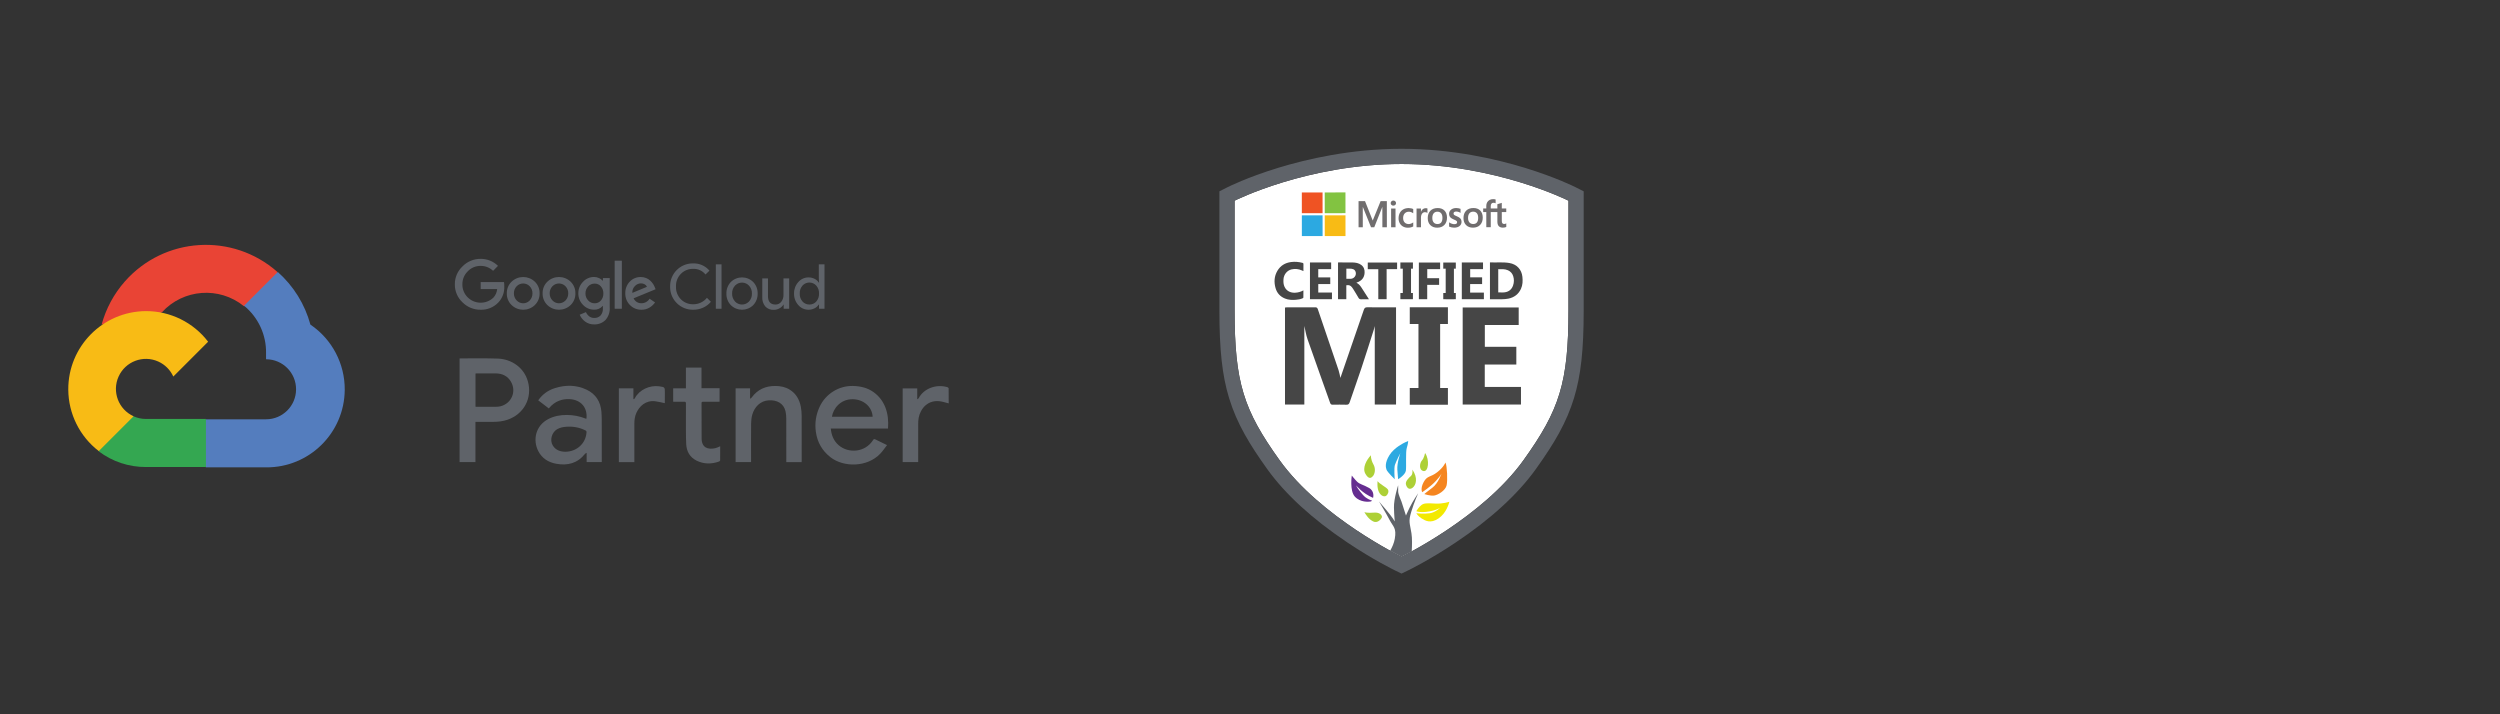 <?xml version="1.0" encoding="utf-8"?>
<!-- Generator: Adobe Illustrator 25.2.1, SVG Export Plug-In . SVG Version: 6.00 Build 0)  -->
<svg version="1.1" id="Layer_1" xmlns="http://www.w3.org/2000/svg" xmlns:xlink="http://www.w3.org/1999/xlink" x="0px" y="0px"
	 viewBox="0 0 630 180" style="enable-background:new 0 0 630 180;" xml:space="preserve">
<rect x="0" y="0" width="630" height="180" fill="#333333" stroke="none"/>
<style type="text/css">
	.st0{fill:#E94435;}
	.st1{fill:#547DBE;}
	.st2{fill:#34A751;}
	.st3{fill:#F8BB15;}
	.st4{fill:#5F6369;}
	.st5{fill:#FFFFFF;}
	.st6{fill:#652D90;}
	.st7{fill:#2CA9E1;}
	.st8{fill:#F5851F;}
	.st9{fill:#F3E900;}
	.st10{fill:#ADD036;}
	.st11{fill:#464646;}
	.st12{fill:#706D6E;}
	.st13{fill:#EF5323;}
	.st14{fill:#82C341;}
</style>
<g>
	<g>
		<path class="st0" d="M61.414,77.146h2.125l6.056-6.056l0.297-2.571c-11.271-9.948-28.473-8.876-38.421,2.395
			c-2.763,3.131-4.769,6.855-5.863,10.886c0.675-0.277,1.422-0.321,2.125-0.127l12.112-1.997c0,0,0.616-1.02,0.935-0.956
			c5.388-5.917,14.455-6.607,20.676-1.572H61.414z"/>
		<path class="st1" d="M78.222,81.8c-1.392-5.126-4.25-9.734-8.223-13.26l-8.5,8.5c3.589,2.933,5.634,7.35,5.546,11.985v1.509
			c4.178,0,7.565,3.387,7.565,7.565s-3.387,7.565-7.565,7.565H51.915l-1.509,1.53v9.073l1.509,1.509h15.129
			c10.867,0.085,19.745-8.656,19.829-19.523C86.926,91.666,83.678,85.49,78.222,81.8z"/>
		<path class="st2" d="M36.765,117.69h15.129v-12.112H36.765c-1.078,0-2.143-0.232-3.124-0.68l-2.125,0.659l-6.099,6.056
			l-0.531,2.125C28.306,116.32,32.479,117.709,36.765,117.69z"/>
		<path class="st3" d="M36.765,78.4c-10.867,0.065-19.624,8.927-19.559,19.794c0.036,6.068,2.87,11.78,7.681,15.48l8.776-8.776
			c-3.807-1.72-5.499-6.201-3.779-10.008s6.201-5.499,10.008-3.779c1.678,0.758,3.021,2.102,3.779,3.779l8.776-8.776
			C48.713,81.232,42.91,78.378,36.765,78.4z"/>
	</g>
	<g>
		<path class="st4" d="M125.476,90.367c-3.107-0.115-6.221-0.044-9.333-0.053c-0.104,0-0.207,0.016-0.328,0.026
			c0,8.714,0,17.41,0,26.101c1.339,0,2.643,0,3.995,0c0-3.383,0-6.738,0-10.131c1.554,0,3.061,0.009,4.567-0.003
			c1.192-0.01,2.365-0.14,3.505-0.529c4.196-1.434,6.325-5.54,5.131-9.718C132.024,92.599,128.883,90.493,125.476,90.367z
			 M126.097,102.39c-0.365,0.09-0.754,0.113-1.132,0.116c-1.617,0.013-3.234,0.008-4.852,0.007c-0.088,0-0.177-0.013-0.288-0.021
			c0-2.788,0-5.554,0-8.362c0.105-0.012,0.22-0.036,0.335-0.036c1.602-0.002,3.204-0.017,4.806,0.006
			c1.62,0.022,2.949,0.651,3.787,2.071C130.216,98.651,128.905,101.698,126.097,102.39z"/>
		<path class="st4" d="M220.163,98.837c-1.558-1.127-3.32-1.527-5.201-1.576c-3.574-0.093-6.92,2.015-8.417,5.25
			c-0.935,2.021-1.253,4.124-0.949,6.31c0.363,2.611,1.57,4.749,3.672,6.393c3.306,2.586,9.277,2.607,12.596-0.925
			c0.603-0.642,1.097-1.388,1.669-2.122c-1.063-0.516-2.012-0.963-2.947-1.438c-0.28-0.142-0.415-0.087-0.576,0.169
			c-1.99,3.162-6.214,3.408-8.652,1.308c-1.285-1.108-1.84-2.542-2-4.221c4.822,0,9.592,0,14.42,0
			c0.141-1.871-0.008-3.637-0.677-5.341C222.49,101.09,221.523,99.821,220.163,98.837z M209.643,105.018
			c0.306-1.987,2.085-4.397,5.134-4.416c2.773-0.017,4.992,1.858,5.132,4.416C216.486,105.018,213.065,105.018,209.643,105.018z"/>
		<path class="st4" d="M151.556,103.764c-0.21-2.539-1.428-4.485-3.767-5.58c-2.571-1.204-5.255-1.226-7.932-0.386
			c-1.724,0.541-3.157,1.549-4.224,3.085c0.898,0.687,1.784,1.365,2.668,2.042c1.515-1.898,3.474-2.433,5.218-2.347
			c2.866,0.14,4.596,2.138,4.259,4.949c-0.074-0.016-0.149-0.022-0.217-0.048c-1.503-0.594-3.056-0.901-4.678-0.909
			c-1.658-0.009-3.239,0.266-4.722,1.038c-3.26,1.698-3.928,5.337-2.505,8.09c0.937,1.813,2.518,2.799,4.499,3.167
			c2.892,0.538,5.378-0.117,7.27-2.497c0.075-0.094,0.213-0.138,0.41-0.26c0,0.86,0,1.599,0,2.331c1.29,0,2.532,0,3.81,0
			c0-0.196,0-0.361,0-0.525c0-2.71,0.007-5.421-0.004-8.132C151.636,106.441,151.666,105.096,151.556,103.764z M142.444,113.841
			c-1.179-0.022-2.386-0.345-3.138-1.571c-0.83-1.353-0.258-3.357,1.131-4.131c0.698-0.389,1.454-0.534,2.23-0.595
			c1.689-0.134,3.305,0.149,4.831,0.903c0.208,0.103,0.323,0.211,0.307,0.48C147.644,111.691,145.392,113.827,142.444,113.841z"/>
		<path class="st4" d="M201.812,102.515c-0.353-1.833-1.215-3.369-2.865-4.36c-1.071-0.643-2.256-0.876-3.497-0.891
			c-2.497-0.029-4.538,0.865-6.028,2.91c-0.074,0.101-0.202,0.163-0.404,0.32c0-0.965,0-1.793,0-2.629c-1.249,0-2.446,0-3.647,0
			c0,6.211,0,12.394,0,18.574c1.312,0,2.586,0,3.899,0c0-0.208,0-0.388,0-0.567c0-3.045-0.018-6.09,0.013-9.134
			c0.008-0.751,0.088-1.525,0.291-2.245c0.536-1.905,2.024-3.498,4.159-3.614c2.015-0.109,3.73,0.714,4.216,2.756
			c0.142,0.6,0.188,1.235,0.191,1.855c0.018,3.471,0.009,6.942,0.009,10.413c0,0.177,0,0.353,0,0.547c1.308,0,2.554,0,3.856,0
			c0.009-0.167,0.022-0.3,0.022-0.434c0.001-3.73,0.012-7.46-0.009-11.189C202.014,104.055,201.958,103.271,201.812,102.515z"/>
		<path class="st4" d="M180.323,112.926c-1.901,0.453-3.52-0.078-3.515-2.484c0.007-2.954-0.005-5.908-0.019-8.861
			c-0.002-0.307,0.15-0.342,0.397-0.341c1.22,0.007,2.441,0.004,3.661,0.002c0.161,0,0.322-0.016,0.485-0.025
			c0-1.151,0-2.252,0-3.395c-1.526,0-3.016,0-4.556,0c0-1.755,0-3.468,0-5.194c-1.327,0-2.601,0-3.928,0c0,1.742,0,3.454,0,5.223
			c-1.11,0-2.168,0-3.208,0c0,1.161,0,2.263,0,3.392c0.952,0,1.867,0.015,2.781-0.007c0.35-0.008,0.44,0.113,0.435,0.447
			c-0.017,1.188-0.012,2.375-0.005,3.563c0.014,2.223-0.033,4.448,0.073,6.667c0.087,1.826,0.918,3.327,2.612,4.164
			c1.838,0.908,3.759,0.9,5.68,0.222c0.111-0.039,0.258-0.194,0.26-0.296c0.018-1.168,0.012-2.336,0.012-3.547
			C181.051,112.635,180.7,112.836,180.323,112.926z"/>
		<path class="st4" d="M166.112,97.35c-2.382-0.328-5.019,0.868-6.111,2.97c-0.057,0.11-0.172,0.19-0.261,0.284
			c-0.041-0.017-0.082-0.034-0.122-0.052c0-0.899,0-1.799,0-2.687c-1.263,0-2.461,0-3.668,0c0,6.211,0,12.394,0,18.59
			c1.3,0,2.563,0,3.906,0c0-0.217,0-0.397,0-0.577c0-3.013,0.001-6.026,0-9.039c0-0.95,0.104-1.881,0.496-2.76
			c0.772-1.729,2.372-3.263,4.796-2.96c0.789,0.099,1.564,0.311,2.367,0.476c-0.016,0.024,0.014,0,0.014-0.024
			c0.008-0.852,0.015-1.704,0.017-2.555C167.549,97.559,167.549,97.548,166.112,97.35z"/>
		<path class="st4" d="M239.055,97.861c-0.002-0.102-0.187-0.254-0.314-0.293c-2.71-0.818-5.891,0.261-7.227,2.754
			c-0.058,0.109-0.172,0.187-0.261,0.28c-0.037-0.018-0.074-0.036-0.11-0.054c0-0.888,0-1.775,0-2.673c-1.261,0-2.468,0-3.67,0
			c0,6.209,0,12.381,0,18.574c1.304,0,2.578,0,3.908,0c0-0.235,0-0.417,0-0.598c0-2.998-0.005-5.996,0.005-8.995
			c0.002-0.515,0.02-1.039,0.113-1.543c0.415-2.264,2.325-4.846,5.829-4.115c0.573,0.12,1.135,0.295,1.743,0.455
			C239.069,100.379,239.077,99.12,239.055,97.861z"/>
		<path class="st4" d="M121.109,78.052c1.674,0.057,3.293-0.6,4.453-1.808c1.043-1.098,1.591-2.574,1.517-4.087
			c0.012-0.362-0.011-0.723-0.069-1.08h-5.88v1.773h4.156c-0.072,0.802-0.406,1.559-0.949,2.154
			c-1.825,1.735-4.699,1.701-6.483-0.076c-0.865-0.858-1.347-2.03-1.337-3.248c-0.021-1.233,0.461-2.421,1.337-3.29
			c0.843-0.898,2.024-1.4,3.255-1.385c1.174-0.017,2.307,0.431,3.151,1.247l1.233-1.254c-1.166-1.152-2.745-1.788-4.384-1.766
			c-1.721-0.013-3.372,0.678-4.571,1.912c-1.243,1.171-1.939,2.808-1.919,4.516c-0.021,1.708,0.675,3.346,1.919,4.516
			C117.743,77.396,119.394,78.074,121.109,78.052z"/>
		<path class="st4" d="M143.8,76.875c0.794-0.77,1.229-1.838,1.198-2.944c0.03-1.106-0.405-2.173-1.198-2.944
			c-1.64-1.572-4.227-1.572-5.866,0c-0.794,0.771-1.228,1.838-1.198,2.944c-0.03,1.106,0.404,2.174,1.198,2.944
			C139.573,78.446,142.16,78.446,143.8,76.875z M139.214,72.137c0.022-0.023,0.045-0.046,0.068-0.068
			c0.908-0.871,2.351-0.84,3.222,0.068c0.463,0.48,0.713,1.127,0.693,1.794c0.02,0.665-0.23,1.309-0.693,1.787
			c-0.034,0.036-0.068,0.071-0.104,0.104c-0.905,0.847-2.325,0.801-3.172-0.104h-0.007c-0.465-0.477-0.717-1.121-0.7-1.787
			C138.501,73.264,138.751,72.617,139.214,72.137z"/>
		<path class="st4" d="M161.662,78.052c0.737,0.014,1.462-0.188,2.085-0.582c0.524-0.326,0.976-0.755,1.33-1.261l-1.385-0.935
			c-0.429,0.711-1.199,1.145-2.029,1.143c-0.859,0.037-1.652-0.459-1.995-1.247l5.541-2.279l-0.187-0.471
			c-0.111-0.282-0.248-0.553-0.409-0.81c-0.199-0.304-0.431-0.585-0.693-0.838c-0.305-0.298-0.665-0.533-1.06-0.693
			c-0.439-0.183-0.91-0.275-1.385-0.27c-1.045-0.022-2.051,0.398-2.77,1.157c-0.763,0.794-1.17,1.864-1.129,2.964
			c-0.028,1.098,0.395,2.159,1.17,2.937C159.511,77.651,160.568,78.08,161.662,78.052z M160.021,72.061
			c0.39-0.407,0.925-0.643,1.489-0.658c0.332-0.005,0.66,0.079,0.949,0.242c0.258,0.138,0.461,0.36,0.575,0.63l-3.685,1.531
			C159.301,73.154,159.548,72.514,160.021,72.061z"/>
		<path class="st4" d="M135.98,73.931c0.03-1.106-0.405-2.173-1.198-2.944c-1.641-1.568-4.225-1.568-5.866,0
			c-0.794,0.771-1.228,1.838-1.198,2.944c-0.031,1.106,0.404,2.174,1.198,2.944c1.64,1.572,4.227,1.572,5.866,0h-0.007
			C135.572,76.106,136.009,75.038,135.98,73.931z M133.486,75.718c-0.034,0.036-0.068,0.071-0.104,0.104
			c-0.905,0.847-2.325,0.801-3.172-0.104h-0.007c-0.465-0.477-0.717-1.121-0.7-1.787c-0.021-0.667,0.229-1.314,0.693-1.794
			c0.022-0.023,0.045-0.046,0.068-0.068c0.908-0.871,2.351-0.84,3.222,0.068c0.463,0.48,0.713,1.127,0.693,1.794
			C134.199,74.596,133.949,75.24,133.486,75.718z"/>
		<path class="st4" d="M151.931,70.738h-0.062c-0.248-0.283-0.556-0.507-0.9-0.658c-0.399-0.188-0.834-0.285-1.274-0.284
			c-1.053-0.002-2.058,0.437-2.771,1.212c-0.776,0.773-1.204,1.828-1.184,2.923c-0.018,1.089,0.409,2.137,1.184,2.902
			c0.714,0.771,1.719,1.208,2.771,1.205c0.829,0.047,1.633-0.299,2.168-0.935h0.062v0.596c0.048,0.652-0.158,1.297-0.575,1.801
			c-0.422,0.432-1.011,0.66-1.614,0.623c-0.47,0.014-0.929-0.141-1.295-0.436c-0.342-0.274-0.611-0.629-0.783-1.032l-1.579,0.658
			c0.293,0.675,0.756,1.262,1.344,1.704c0.662,0.501,1.476,0.76,2.306,0.734c1.046,0.037,2.063-0.35,2.819-1.074
			c0.794-0.876,1.193-2.041,1.101-3.221V70.08h-1.718V70.738z M151.418,75.739c-0.393,0.452-0.967,0.706-1.565,0.693
			c-0.617,0.008-1.207-0.249-1.621-0.706c-0.458-0.475-0.707-1.113-0.693-1.773c-0.014-0.666,0.234-1.31,0.693-1.794
			c0.415-0.453,1.006-0.705,1.621-0.693c0.599-0.014,1.173,0.24,1.565,0.693c0.431,0.501,0.656,1.147,0.63,1.808
			C152.071,74.615,151.846,75.249,151.418,75.739z"/>
		<rect x="154.895" y="65.696" class="st4" width="1.808" height="12.107"/>
		<path class="st4" d="M174.677,78.052c0.879,0.013,1.75-0.172,2.549-0.54c0.741-0.337,1.396-0.837,1.919-1.461l-0.998-0.997
			c-0.847,1.039-2.122,1.636-3.463,1.621c-1.152,0.026-2.266-0.419-3.082-1.233c-0.849-0.854-1.304-2.024-1.254-3.228
			c-0.05-1.204,0.404-2.373,1.254-3.228c0.817-0.814,1.93-1.259,3.082-1.233c1.202-0.049,2.355,0.478,3.103,1.42l0.997-0.97
			c-1.018-1.204-2.531-1.878-4.107-1.828c-0.077-0.001-0.154-0.001-0.231,0.001c-3.151,0.073-5.646,2.687-5.573,5.838
			c-0.002,0.077-0.002,0.154-0.001,0.231C168.926,75.596,171.525,78.107,174.677,78.052z"/>
		<rect x="180.391" y="66.617" class="st4" width="1.434" height="11.186"/>
		<path class="st4" d="M189.817,76.889c0.742-0.783,1.141-1.831,1.108-2.909c0.033-1.079-0.366-2.126-1.108-2.909
			c-1.564-1.553-4.088-1.553-5.652,0c-0.742,0.783-1.141,1.83-1.108,2.909c-0.033,1.078,0.366,2.126,1.108,2.909
			C185.729,78.442,188.253,78.442,189.817,76.889z M185.232,75.988l0.007-0.007c-0.507-0.54-0.776-1.261-0.748-2.002
			c-0.032-0.742,0.235-1.466,0.741-2.009c0.031-0.032,0.062-0.064,0.094-0.094c0.97-0.918,2.5-0.875,3.417,0.094
			c0.506,0.543,0.773,1.267,0.741,2.009c0.032,0.742-0.235,1.465-0.741,2.009c-0.03,0.032-0.062,0.064-0.094,0.094
			C187.68,77,186.15,76.958,185.232,75.988z"/>
		<path class="st4" d="M195.012,78.08c0.499,0.001,0.989-0.131,1.42-0.381c0.416-0.224,0.765-0.553,1.011-0.956h0.041v1.06h1.385
			v-7.647h-1.434v4.239c0.009,0.6-0.189,1.184-0.561,1.655c-0.344,0.452-0.886,0.71-1.455,0.693c-1.26,0-1.891-0.713-1.891-2.14
			v-4.447h-1.434v4.71c-0.047,0.845,0.216,1.677,0.741,2.341C193.391,77.815,194.192,78.136,195.012,78.08z"/>
		<path class="st4" d="M206.329,76.743h0.062v1.06h1.385V66.617h-1.434v3.539l0.062,1.06h-0.062
			c-0.256-0.399-0.615-0.722-1.039-0.935c-0.482-0.254-1.02-0.383-1.565-0.374c-0.984-0.003-1.921,0.424-2.563,1.171
			c-0.718,0.793-1.103,1.833-1.074,2.902c-0.029,1.069,0.356,2.109,1.074,2.902c0.642,0.746,1.578,1.174,2.563,1.171
			c0.54,0.006,1.074-0.122,1.551-0.374C205.714,77.465,206.073,77.142,206.329,76.743z M203.974,76.743
			c-0.663,0.01-1.297-0.268-1.739-0.762c-0.489-0.551-0.738-1.274-0.693-2.009c-0.045-0.735,0.204-1.458,0.693-2.009
			c0.05-0.054,0.102-0.106,0.156-0.156c0.956-0.87,2.437-0.8,3.307,0.156c0.487,0.555,0.736,1.279,0.693,2.016
			c0.043,0.737-0.206,1.461-0.693,2.015C205.258,76.48,204.63,76.753,203.974,76.743z"/>
	</g>
</g>
<g>
	<path class="st5" d="M353.188,41.33c23.743,0,42.067,9.242,42.067,9.242s0,9.242,0,27.567c0,18.325-2.285,25.199-11.314,37.805
		c-10.357,14.461-30.754,24.34-30.754,24.34s-20.396-9.879-30.754-24.34c-9.029-12.606-11.314-19.48-11.314-37.805
		c0-18.325,0-27.567,0-27.567S329.446,41.33,353.188,41.33"/>
	<path class="st4" d="M353.188,41.33c23.743,0,42.067,9.242,42.067,9.242s0,9.242,0,27.567c0,18.325-2.285,25.199-11.314,37.805
		c-10.357,14.461-30.754,24.34-30.754,24.34s-20.396-9.879-30.754-24.34c-9.029-12.606-11.314-19.48-11.314-37.805
		c0-18.325,0-27.567,0-27.567S329.446,41.33,353.188,41.33 M353.188,37.496c-12.739,0-23.921,2.604-31.059,4.789
		c-7.772,2.379-12.536,4.764-12.735,4.864l-2.107,1.063v2.36v27.567c0,10.055,0.706,16.476,2.437,22.163
		c1.968,6.465,5.258,11.821,9.594,17.874c4.565,6.373,11.376,12.613,20.246,18.547c6.54,4.375,11.735,6.906,11.953,7.011
		l1.671,0.809l1.671-0.809c0.218-0.106,5.414-2.636,11.953-7.011c8.87-5.934,15.681-12.174,20.246-18.547
		c2.514-3.511,4.364-6.382,5.821-9.036c1.635-2.98,2.869-5.871,3.773-8.838c1.731-5.687,2.437-12.108,2.437-22.163V50.572v-2.36
		l-2.107-1.063c-0.199-0.1-4.962-2.485-12.735-4.864C377.109,40.1,365.927,37.496,353.188,37.496L353.188,37.496z"/>
	<path class="st6" d="M346.018,125.464c0,0,0.478-1.647-1.009-2.496c-1.487-0.85-2.337-0.903-3.028-1.593
		c-0.69-0.69-1.328-1.54-1.328-1.54s-0.584,3.824,0.77,5.312c1.354,1.487,3.532,1.328,3.904,1.248
		c0.372-0.08,0.425-0.239,0.425-0.239s-0.691-0.159-1.567-0.77s-2.204-2.523-2.311-2.789c-0.106-0.266-0.106-0.266-0.106-0.266
		S343.229,124.269,346.018,125.464z"/>
	<path class="st7" d="M354.102,111.464c-0.278,0.139-2.746,1.279-3.967,3.245c-1.222,1.965-0.93,3.134-0.717,3.692
		s2.045,2.364,2.045,2.364s-0.212-2.789,0.053-3.612s1.381-3.001,1.381-3.001s-0.876,2.496-0.77,4.17s0.212,2.443,0.212,2.443
		s1.779-1.089,1.939-2.151c0.159-1.062-0.106-4.674,0.239-5.763s0.345-1.726,0.345-1.726S354.38,111.325,354.102,111.464z"/>
	<path class="st8" d="M364.263,116.541c0,0-0.425,1.169-2.098,2.47s-2.496,0.797-3.399,2.47s-0.372,2.55-0.372,2.55
		s2.098-1.354,3.452-2.842s1.434-1.912,1.434-1.912s-0.823,2.523-2.337,3.638s-2.018,1.593-2.018,1.593s1.487,0.505,2.47,0.372
		c0.983-0.133,2.895-1.301,3.16-2.603C364.821,120.976,364.688,117.577,364.263,116.541z"/>
	<path class="st9" d="M365.245,126.442c0,0-1.593,0.563-3.585,0.457s-2.754-0.133-3.422,0.345c-0.668,0.478-1.332,1.567-1.332,1.567
		s0.451,0.239,1.567,0.239s2.576-0.292,3.426-0.611c0.85-0.319,1.009-0.451,1.009-0.451s-1.195,1.142-2.603,1.354s-3.4,0-3.4,0
		s0.433,0.744,1.332,1.301c0.899,0.558,2.253,1.381,4.272,0C364.528,129.262,365.139,126.808,365.245,126.442z"/>
	<path class="st4" d="M357.384,124.296c0,0-1.385,2.018-2.18,3.665c-0.795,1.647-0.901,1.965-0.901,1.965s-1.009-3.091-1.115-3.484
		s-0.85-1.827-0.85-2.624c0-0.797,0-1.54,0-1.54s-1.115,3.399-1.062,5.63c0.053,2.231,0.212,3.493,0.212,3.493
		s-0.543-0.996-2.263-3.015c-1.72-2.018-1.72-2.018-1.72-2.018s1.859,3.081,2.709,4.727c0.85,1.647,1.753,1.912,1.275,4.674
		c-0.19,1.098-0.666,2.146-1.17,3.01c1.788,0.981,2.87,1.505,2.87,1.505s0.959-0.465,2.565-1.339
		c0.095-1.518,0.133-3.295-0.068-4.557c-0.425-2.656-0.81-2.913-0.033-5.467C356.428,126.367,357.384,124.296,357.384,124.296z"/>
	<g>
		<path class="st10" d="M346.212,129.182c-1.523,0.142-2.39-0.106-2.39-0.106c0.496,0.797,1.08,1.735,2.216,2.324
			c1.136,0.589,2.139-0.695,2.21-1.103C348.319,129.891,347.735,129.041,346.212,129.182z"/>
		<path class="st10" d="M347.151,121.25c0,0-0.212,1.664,0.354,2.762c0.567,1.098,1.452,1.231,1.859,0.89
			c0.407-0.341,0.726-1.102,0.336-1.616C349.311,122.773,347.664,121.959,347.151,121.25z"/>
		<path class="st10" d="M345.982,119.976c0.407-0.46,0.814-1.735,0.109-2.974c-0.706-1.239-0.622-2.284-0.622-2.284
			c-1.08,1.151-2.249,3.187-1.381,4.692C344.955,120.914,345.575,120.436,345.982,119.976z"/>
		<path class="st10" d="M355.561,119.94c-0.549,0.496-1.434,1.346-1.275,2.089c0.159,0.744,0.74,1.576,1.662,0.903
			s1.418-2.479-0.034-4.603C355.915,118.329,356.11,119.445,355.561,119.94z"/>
		<path class="st10" d="M359.12,114.151c0,0-0.248,1.31-0.797,1.894c-0.549,0.584-0.85,2.408,0.398,2.656
			C359.969,118.949,360.323,115.904,359.12,114.151z"/>
	</g>
	<g>
		<path class="st11" d="M378.503,75.41c0.542-0.013,1.093-0.046,1.623-0.156c1.454-0.303,2.538-1.111,3.161-2.479
			c0.44-0.967,0.467-1.984,0.358-3.02c-0.194-1.85-1.42-3.157-3.263-3.476c-1.627-0.282-3.266-0.076-4.916-0.162
			c0,3.127,0,6.208,0,9.301C376.492,75.417,377.498,75.434,378.503,75.41z M377.557,67.829c0.833,0.004,1.659-0.074,2.442,0.276
			c0.669,0.299,1.112,0.806,1.33,1.494c0.248,0.783,0.228,1.576-0.04,2.351c-0.342,0.99-1.065,1.57-2.087,1.715
			c-0.531,0.075-1.082,0.013-1.644,0.013C377.557,71.744,377.557,69.801,377.557,67.829z"/>
		<path class="st11" d="M339.271,71.887c0.679-0.11,1.052,0.028,1.441,0.527c0.109,0.14,0.209,0.29,0.302,0.441
			c0.439,0.716,0.894,1.425,1.303,2.158c0.177,0.316,0.374,0.433,0.737,0.413c0.625-0.034,1.253-0.009,1.913-0.009
			c-0.037-0.069-0.054-0.106-0.076-0.14c-0.604-0.944-1.199-1.894-1.818-2.83c-0.32-0.484-0.688-0.932-1.249-1.186
			c0.023-0.025,0.028-0.033,0.035-0.037c0.03-0.015,0.061-0.03,0.092-0.041c1.155-0.402,1.857-1.171,1.926-2.422
			c0.043-0.773-0.16-1.464-0.805-1.965c-0.675-0.524-1.475-0.642-2.29-0.658c-1.151-0.023-2.302-0.007-3.453-0.007
			c-0.049,0-0.097,0.009-0.149,0.015c0,3.096,0,6.176,0,9.255c0.7,0,1.379,0,2.09,0C339.271,74.219,339.271,73.05,339.271,71.887z
			 M339.281,67.707c0.592,0.035,1.187-0.094,1.758,0.141c0.661,0.271,0.853,1.249,0.369,1.872c-0.271,0.35-0.636,0.529-1.075,0.543
			c-0.339,0.011-0.68,0.002-1.052,0.002C339.281,69.409,339.281,68.581,339.281,67.707z"/>
		<path class="st11" d="M373.939,73.731c-1.159,0-2.305,0-3.467,0c0-0.722,0-1.415,0-2.139c1.014,0,2.015,0,3.018,0
			c0-0.579,0-1.126,0-1.7c-1.01,0-2.003,0-3.004,0c0-0.7,0-1.372,0-2.076c1.093,0,2.162,0,3.235,0c0-0.572,0-1.114,0-1.669
			c-1.789,0-3.565,0-5.346,0c0,3.096,0,6.176,0,9.252c1.867,0,3.712,0,5.565,0C373.939,74.84,373.939,74.3,373.939,73.731z"/>
		<path class="st11" d="M335.654,73.719c-1.162,0-2.308,0-3.45,0c0-0.723,0-1.416,0-2.138c1.018,0,2.018,0,3.024,0
			c0-0.569,0-1.11,0-1.682c-1.014,0-2.015,0-3.028,0c0-0.7,0-1.369,0-2.078c1.095,0,2.165,0,3.249,0c0-0.571,0-1.119,0-1.674
			c-1.79,0-3.566,0-5.34,0c0,3.097,0,6.178,0,9.256c1.859,0,3.698,0,5.545,0C335.654,74.843,335.654,74.296,335.654,73.719z"/>
		<path class="st11" d="M326.551,75.547c0.595-0.048,1.184-0.134,1.732-0.388c0.07-0.033,0.166-0.115,0.167-0.177
			c0.013-0.585,0.008-1.171,0.008-1.809c-0.683,0.382-1.367,0.56-2.09,0.593c-1.139,0.053-2.138-0.41-2.649-1.454
			c-0.304-0.623-0.328-1.292-0.279-1.969c0.086-1.185,0.913-2.201,2.038-2.461c0.889-0.205,1.757-0.103,2.594,0.261
			c0.12,0.052,0.239,0.108,0.39,0.177c0-0.615-0.01-1.184,0.006-1.752c0.006-0.201-0.066-0.285-0.25-0.333
			c-0.942-0.245-1.895-0.327-2.861-0.202c-1.501,0.194-2.688,0.908-3.456,2.216c-0.806,1.371-0.887,2.848-0.461,4.355
			c0.358,1.265,1.178,2.143,2.396,2.633C324.708,75.588,325.627,75.623,326.551,75.547z"/>
		<path class="st11" d="M359.659,71.793c1.018,0,2.009,0,2.998,0c0-0.574,0-1.115,0-1.685c-1.004,0-1.996,0-2.99,0
			c0-0.773,0-1.516,0-2.29c1.093,0,2.17,0,3.243,0c0-0.579,0-1.126,0-1.667c-1.796,0-3.573,0-5.356,0c0,3.088,0,6.156,0,9.245
			c0.696,0,1.387,0,2.104,0C359.659,74.197,359.659,73.012,359.659,71.793z"/>
		<path class="st11" d="M344.678,67.834c0.885,0,1.756,0,2.653,0c0,2.548,0,5.06,0,7.57c0.706,0,1.384,0,2.098,0
			c0-2.53,0-5.048,0-7.589c0.9,0,1.766,0,2.641,0c0-0.565,0-1.107,0-1.662c-2.48,0-4.937,0-7.392,0
			C344.678,66.715,344.678,67.256,344.678,67.834z"/>
		<path class="st11" d="M355.578,75.4c0-0.001,0-0.002,0-0.004c0.16,0,0.319,0,0.479,0c0-0.522,0-1.034,0-1.559
			c-0.16,0-0.319,0-0.479,0c0-2.046,0-4.09,0-6.134c0.16,0,0.319,0,0.479,0c0-0.522,0-1.034,0-1.559c-0.16,0-0.319,0-0.479,0
			c0,0,0,0,0,0c-0.693,0-1.373,0-2.07,0c0,0,0,0,0,0c-0.204,0-0.409,0-0.613,0c0,0.53,0,1.041,0,1.559c0.205,0,0.408,0,0.613,0
			c0,2.05,0,4.094,0,6.134c-0.204,0-0.409,0-0.613,0c0,0.53,0,1.041,0,1.559c0.205,0,0.408,0,0.613,0c0,0.001,0,0.002,0,0.004
			C354.211,75.4,354.889,75.4,355.578,75.4z"/>
		<path class="st11" d="M366.385,66.151c-0.693,0-1.373,0-2.07,0c0,0,0,0,0,0c-0.204,0-0.409,0-0.613,0c0,0.53,0,1.041,0,1.559
			c0.205,0,0.408,0,0.613,0c0,2.05,0,4.094,0,6.134c-0.204,0-0.409,0-0.613,0c0,0.53,0,1.041,0,1.559c0.205,0,0.408,0,0.613,0
			c0,0,0,0,0,0.001c0,0.001,0,0.002,0,0.003c0.703,0,1.382,0,2.07,0c0-0.001,0-0.002,0-0.004c0.16,0,0.319,0,0.479,0
			c0-0.522,0-1.034,0-1.559c-0.16,0-0.319,0-0.479,0c0-2.046,0-4.09,0-6.134c0.16,0,0.319,0,0.479,0c0-0.522,0-1.034,0-1.559
			C366.704,66.151,366.545,66.151,366.385,66.151C366.385,66.151,366.385,66.151,366.385,66.151z"/>
		<path class="st11" d="M344.583,77.434c-0.516-0.007-0.731,0.148-0.897,0.636c-1.966,5.761-3.958,11.513-5.907,17.163
			c-0.121-0.524-0.229-1.258-0.462-1.951c-1.734-5.134-3.498-10.257-5.236-15.39c-0.128-0.378-0.326-0.454-0.686-0.452
			c-2.365,0.014-4.731,0.006-7.096,0.01c-0.169,0-0.338,0.037-0.481,0.054c0,8.182,0,16.304,0,24.44c1.661,0,3.273,0,4.876,0
			c0-6.603,0-13.171,0-19.799c0.269,1.142,0.43,2.26,0.795,3.306c1.875,5.368,3.808,10.717,5.702,16.079
			c0.133,0.376,0.321,0.463,0.685,0.456c1.126-0.02,2.253-0.032,3.379,0.004c0.484,0.016,0.7-0.136,0.857-0.602
			c0.966-2.863,1.997-5.704,2.95-8.571c1.101-3.312,2.144-6.643,3.209-9.967c0.068-0.213,0.107-0.435,0.168-0.686
			c0,6.623,0,13.191,0,19.771c1.776,0,3.565,0,5.362,0c0-8.181,0-16.318,0-24.487C349.356,77.448,346.969,77.465,344.583,77.434z"/>
		<path class="st11" d="M374.162,91.863c2.685,0,5.309,0,7.953,0c0-1.51,0-2.956,0-4.474c-2.662,0-5.285,0-7.937,0
			c0-1.85,0-3.628,0-5.486c2.88,0,5.703,0,8.533,0c0-1.527,0-2.972,0-4.423c-4.73,0-9.407,0-14.115,0c0,8.172,0,16.311,0,24.457
			c4.926,0,9.802,0,14.691,0c0-1.486,0-2.931,0-4.425c-3.063,0-6.076,0-9.125,0C374.162,95.616,374.162,93.771,374.162,91.863z"/>
		<path class="st11" d="M355.26,81.644h2.193c0,5.388,0,10.76,0,16.136h-2.193v4.211h9.614v-4.211h-1.958c0-5.397,0-10.772,0-16.136
			h1.958v-4.211h-9.614V81.644z"/>
	</g>
	<g>
		<path class="st12" d="M379.577,53.433l-0.001-0.906l-1.125,0.001l-0.001-1.408l-0.038,0.012l-1.056,0.324l-0.021,0.006
			l0.001,1.067l-1.668,0.001l0-0.594c0-0.277,0.061-0.489,0.183-0.63c0.121-0.14,0.294-0.211,0.515-0.211
			c0.159,0,0.323,0.037,0.489,0.111l0.042,0.019l-0.001-0.954l-0.02-0.007c-0.154-0.055-0.365-0.083-0.625-0.083
			c-0.328,0-0.626,0.072-0.886,0.214c-0.26,0.142-0.465,0.344-0.608,0.602c-0.143,0.257-0.215,0.554-0.215,0.882l0.001,0.654
			l-0.783,0.001l0.001,0.906l0.783-0.001l0.003,3.816l1.125-0.001l-0.003-3.816l1.668-0.001l0.002,2.425
			c0.001,0.999,0.472,1.505,1.402,1.504c0.153,0,0.313-0.018,0.477-0.053c0.167-0.036,0.281-0.072,0.348-0.111l0.015-0.009
			l-0.001-0.914l-0.046,0.03c-0.061,0.041-0.137,0.074-0.226,0.099c-0.089,0.025-0.164,0.038-0.222,0.038
			c-0.218,0-0.379-0.058-0.479-0.174c-0.101-0.117-0.153-0.321-0.153-0.607l-0.002-2.23L379.577,53.433L379.577,53.433z
			 M371.252,56.45c-0.408,0-0.73-0.135-0.957-0.401c-0.228-0.268-0.344-0.65-0.345-1.135c0-0.501,0.115-0.893,0.343-1.166
			c0.227-0.271,0.545-0.409,0.947-0.409c0.39,0,0.7,0.131,0.923,0.39c0.224,0.26,0.337,0.649,0.338,1.156
			c0,0.513-0.106,0.907-0.316,1.17C371.976,56.317,371.662,56.45,371.252,56.45 M371.298,52.42c-0.779,0.001-1.397,0.229-1.838,0.68
			c-0.44,0.45-0.663,1.073-0.663,1.852c0.001,0.739,0.219,1.334,0.65,1.767c0.431,0.433,1.016,0.652,1.741,0.652
			c0.755-0.001,1.361-0.232,1.801-0.689c0.44-0.456,0.663-1.073,0.663-1.834c-0.001-0.751-0.211-1.35-0.624-1.78
			C372.614,52.637,372.032,52.419,371.298,52.42 M366.983,52.423c-0.53,0-0.968,0.136-1.302,0.404
			c-0.337,0.269-0.507,0.622-0.507,1.048c0,0.222,0.037,0.419,0.11,0.586c0.073,0.168,0.186,0.315,0.336,0.439
			c0.149,0.123,0.379,0.251,0.684,0.382c0.256,0.105,0.447,0.194,0.569,0.264c0.119,0.069,0.203,0.138,0.25,0.205
			c0.046,0.066,0.07,0.156,0.07,0.268c0,0.317-0.237,0.472-0.726,0.472c-0.181,0-0.388-0.038-0.615-0.112
			c-0.225-0.073-0.437-0.181-0.63-0.319l-0.047-0.033l0.001,1.083l0.017,0.008c0.159,0.073,0.36,0.135,0.596,0.184
			c0.236,0.049,0.45,0.073,0.637,0.073c0.575,0,1.038-0.137,1.375-0.406c0.34-0.271,0.512-0.632,0.511-1.073
			c0-0.318-0.093-0.591-0.276-0.811c-0.182-0.218-0.497-0.418-0.937-0.595c-0.35-0.14-0.575-0.257-0.667-0.346
			c-0.089-0.086-0.135-0.209-0.135-0.364c0-0.137,0.056-0.247,0.17-0.337c0.116-0.09,0.277-0.135,0.478-0.135
			c0.187,0,0.379,0.029,0.57,0.087c0.191,0.058,0.358,0.135,0.498,0.23l0.046,0.031l-0.001-1.027l-0.018-0.008
			c-0.129-0.055-0.299-0.102-0.505-0.141C367.332,52.442,367.145,52.423,366.983,52.423 M362.245,56.458
			c-0.408,0-0.73-0.135-0.957-0.401c-0.228-0.268-0.344-0.65-0.345-1.135c0-0.501,0.115-0.893,0.343-1.166
			c0.227-0.271,0.545-0.409,0.947-0.409c0.39,0,0.7,0.131,0.923,0.39c0.224,0.26,0.337,0.649,0.338,1.156
			c0,0.513-0.106,0.907-0.316,1.17C362.969,56.324,362.655,56.458,362.245,56.458 M362.291,52.427
			c-0.779,0.001-1.397,0.229-1.838,0.68c-0.44,0.45-0.663,1.073-0.663,1.852c0.001,0.74,0.219,1.334,0.65,1.767
			c0.431,0.433,1.016,0.652,1.741,0.652c0.755-0.001,1.361-0.232,1.801-0.689c0.44-0.456,0.663-1.073,0.663-1.834
			c-0.001-0.751-0.211-1.35-0.625-1.78C363.607,52.645,363.025,52.427,362.291,52.427 M358.083,53.362l-0.001-0.818l-1.111,0.001
			l0.004,4.722l1.111-0.001l-0.002-2.416c0-0.411,0.093-0.748,0.276-1.003c0.181-0.252,0.423-0.38,0.718-0.38
			c0.1,0,0.212,0.016,0.334,0.049c0.12,0.032,0.208,0.067,0.259,0.105l0.047,0.034l-0.001-1.12l-0.018-0.008
			c-0.103-0.044-0.25-0.066-0.435-0.066c-0.279,0-0.529,0.09-0.743,0.267c-0.188,0.155-0.323,0.368-0.427,0.634L358.083,53.362z
			 M354.982,52.433c-0.51,0-0.964,0.11-1.351,0.326c-0.387,0.216-0.687,0.525-0.89,0.917c-0.203,0.391-0.305,0.848-0.305,1.357
			c0,0.446,0.101,0.856,0.298,1.216c0.198,0.361,0.478,0.644,0.832,0.84c0.354,0.196,0.762,0.295,1.215,0.294
			c0.528,0,0.979-0.106,1.34-0.315l0.015-0.008l-0.001-1.018l-0.047,0.034c-0.164,0.119-0.346,0.215-0.543,0.283
			c-0.196,0.069-0.375,0.103-0.532,0.104c-0.436,0-0.786-0.136-1.04-0.404c-0.255-0.269-0.384-0.647-0.385-1.123
			c0-0.479,0.134-0.867,0.399-1.153c0.264-0.285,0.615-0.43,1.042-0.431c0.365,0,0.721,0.123,1.058,0.367l0.047,0.034l-0.001-1.072
			l-0.015-0.008c-0.127-0.071-0.3-0.129-0.514-0.173C355.389,52.455,355.18,52.433,354.982,52.433 M351.669,52.55l-1.111,0.001
			l0.004,4.722l1.111-0.001L351.669,52.55L351.669,52.55z M351.123,50.539c-0.183,0-0.342,0.063-0.473,0.186
			c-0.131,0.124-0.198,0.28-0.198,0.463c0,0.181,0.066,0.334,0.197,0.454c0.13,0.12,0.29,0.181,0.476,0.18
			c0.186,0,0.346-0.061,0.477-0.181c0.132-0.121,0.199-0.274,0.198-0.455c0-0.177-0.065-0.331-0.194-0.458
			C351.478,50.602,351.316,50.538,351.123,50.539 M348.353,52.204l0.004,5.071l1.134-0.001l-0.005-6.589l-1.569,0.001l-1.99,4.896
			l-1.939-4.893l-1.633,0.001l0.005,6.589l1.065-0.001l-0.004-5.071l0.037,0l2.048,5.069l0.804-0.001l2.008-5.072L348.353,52.204
			L348.353,52.204z"/>
		<path class="st13" d="M333.29,53.722l-5.226,0.004L328.06,48.5l5.226-0.004L333.29,53.722z"/>
		<path class="st14" d="M339.06,53.717l-5.226,0.004l-0.004-5.226l5.226-0.004L339.06,53.717L339.06,53.717z"/>
		<path class="st7" d="M333.295,59.493l-5.225,0.004l-0.004-5.226l5.225-0.004L333.295,59.493z"/>
		<path class="st3" d="M339.065,59.489l-5.226,0.004l-0.004-5.226l5.226-0.004L339.065,59.489L339.065,59.489z"/>
	</g>
</g>
</svg>
